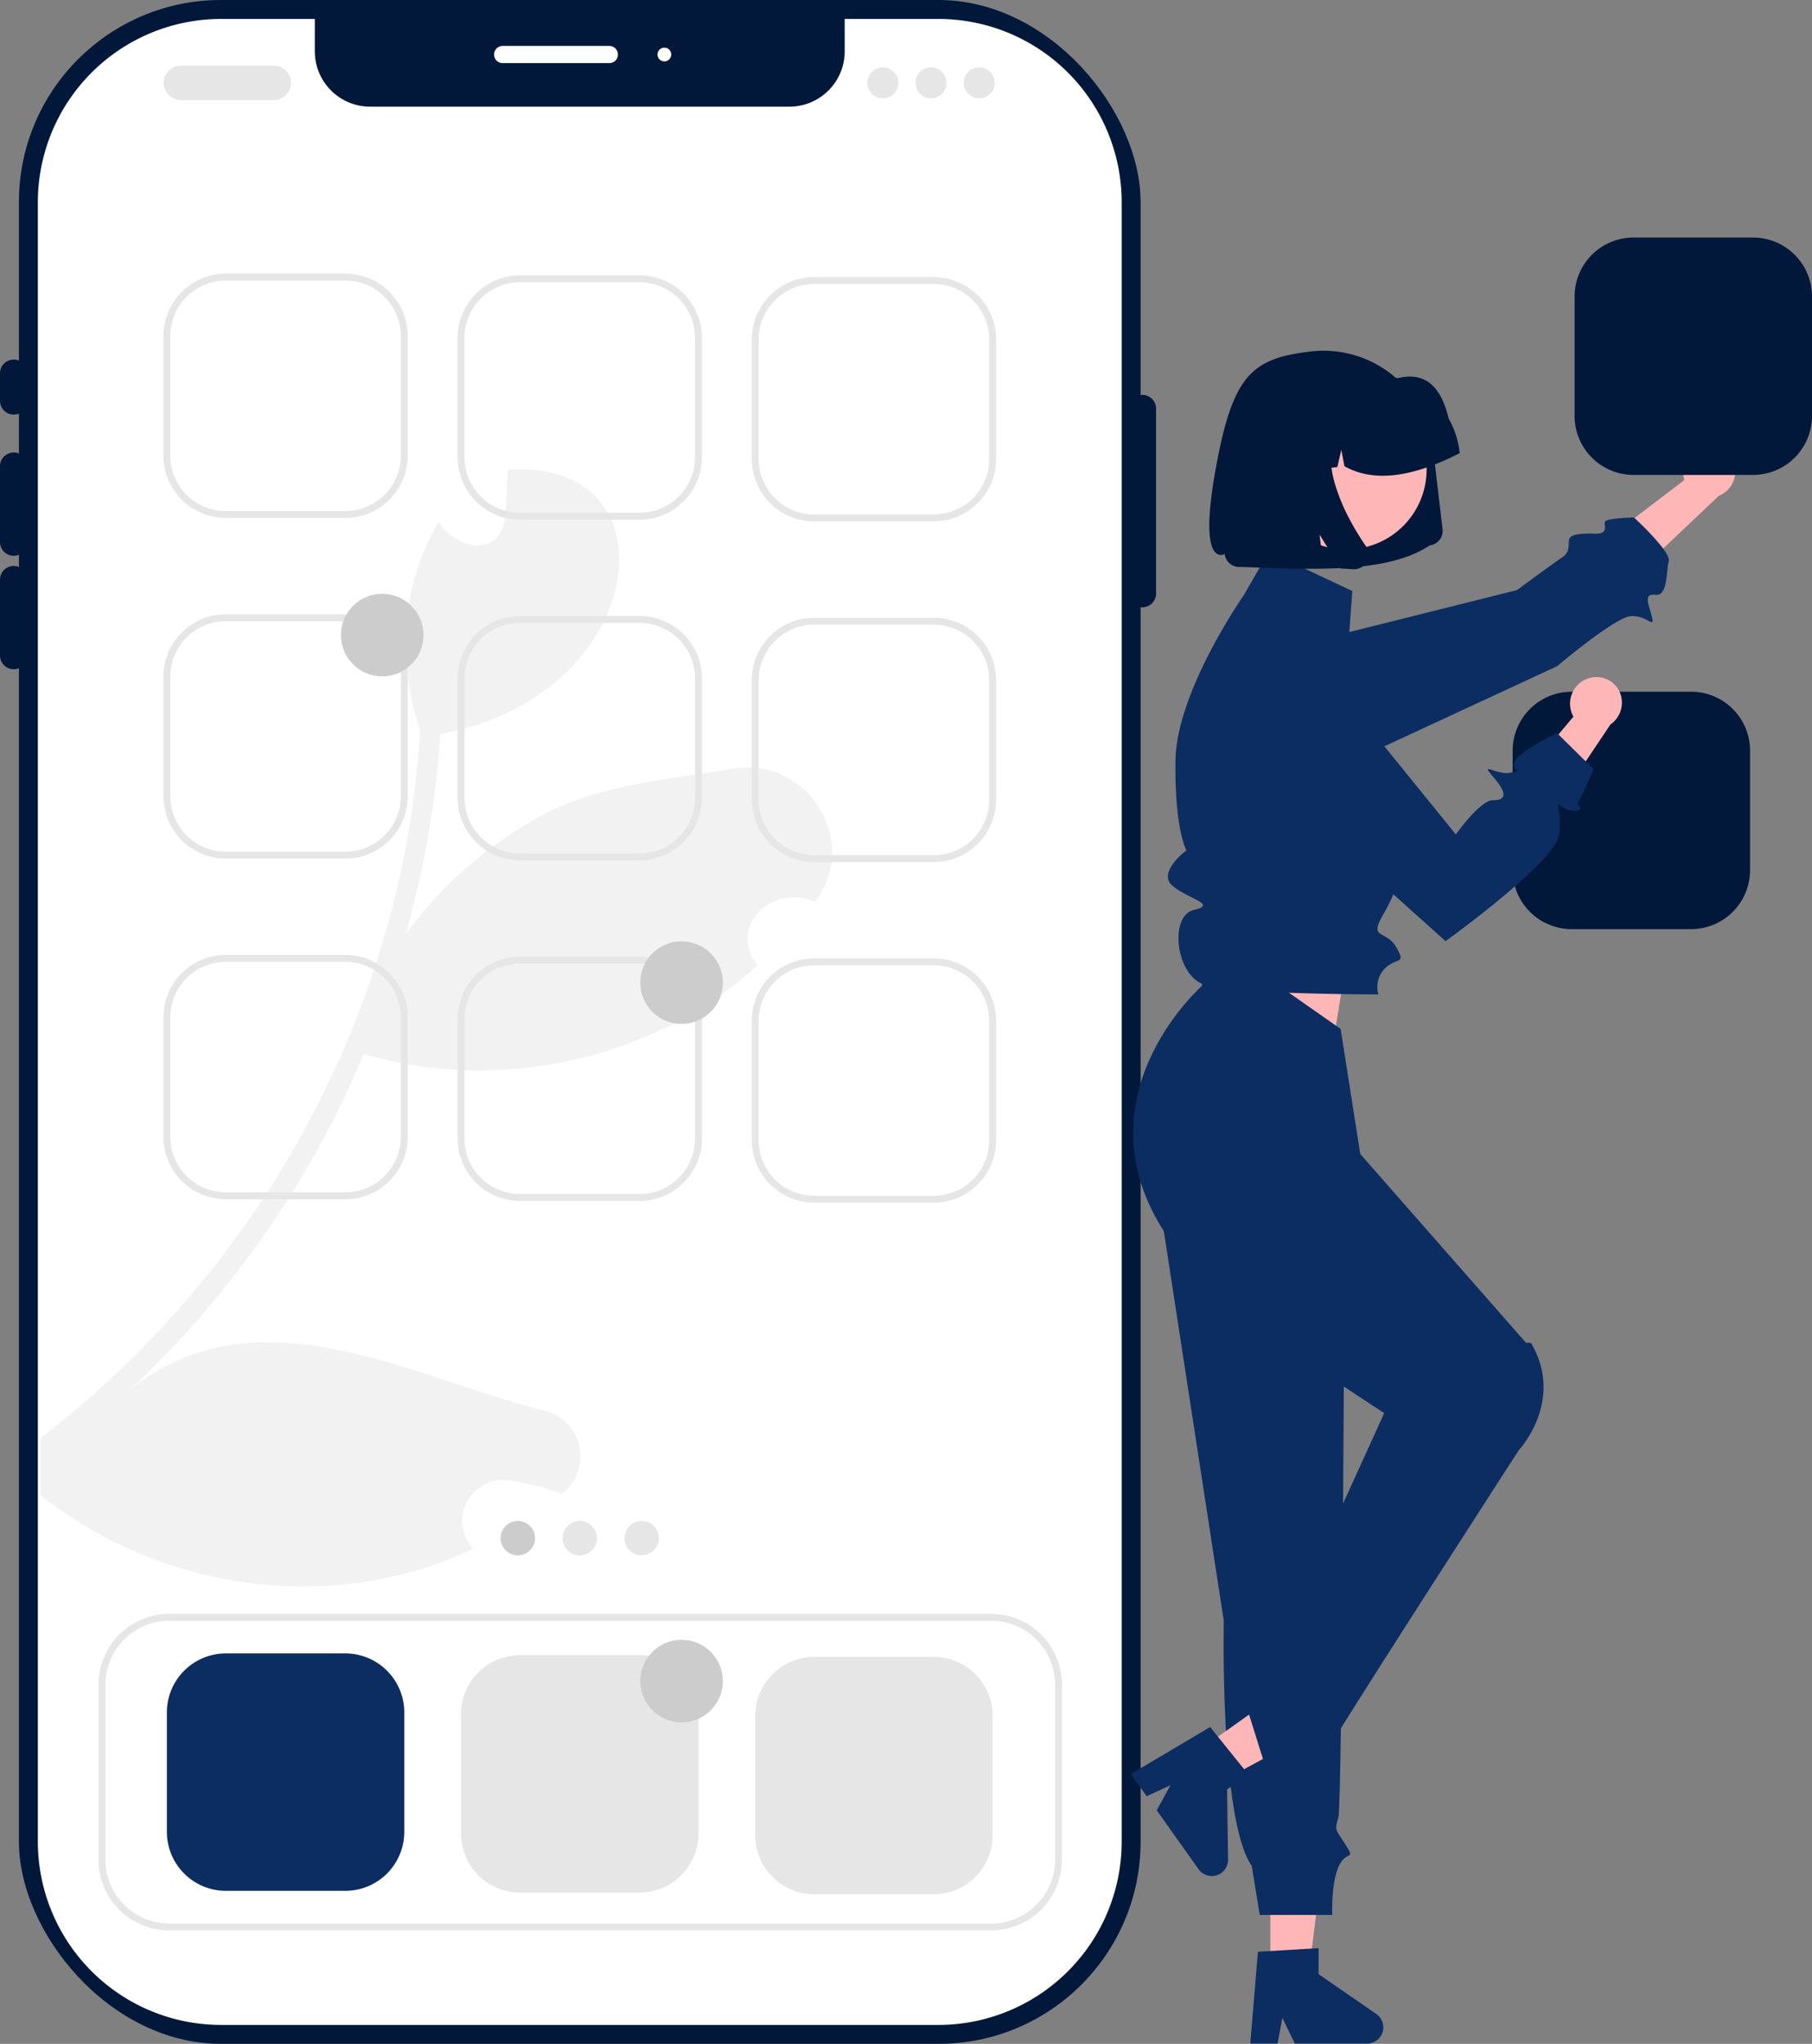 <svg xmlns="http://www.w3.org/2000/svg" width="526.633" height="594" viewBox="0 0 526.633 594">
  <rect x="0" y="0" width="526.633" height="594" fill="#808080" stroke="none"/>
  <g id="undraw_home_screen_re_640d" transform="translate(-98.355)">
    <rect id="Rectangle_346" data-name="Rectangle 346" width="326" height="594" rx="58.728" transform="translate(103.855)" fill="#01183a"/>
    <path id="Path_3257" data-name="Path 3257" d="M665.52,210.568v476.54a53.292,53.292,0,0,1-53.23,53.23H403.75a53.292,53.292,0,0,1-53.23-53.23V210.568a53.292,53.292,0,0,1,53.23-53.23h27.27v9.42a16.081,16.081,0,0,0,16.079,16.08H568.94a16.081,16.081,0,0,0,16.08-16.079v-9.421h27.27A53.292,53.292,0,0,1,665.52,210.568Z" transform="translate(-241.165 -151.835)" fill="#fff"/>
    <path id="Path_3258" data-name="Path 3258" d="M576.3,413.958c-12.089-5.45-25.565,6.887-16.6,18.431-30.3,27.6-75.284,37.308-114.449,25.764-.966,2.329-1.982,4.632-3.022,6.936A283.877,283.877,0,0,1,376.658,556.3c36.49-30.346,81.452-4.707,120.122,5.277A13.74,13.74,0,0,1,502.849,586a78.977,78.977,0,0,0-15.21-3.964,11.981,11.981,0,0,0-10.652,19.917c-40.5,19.422-90.891,12.263-125.647-15.631V569.753a285.224,285.224,0,0,0,85.49-107.191,280.91,280.91,0,0,0,16.449-45.928,266.988,266.988,0,0,0,8.324-52.667c-6.664-19.645-5.549-42.708,5.549-60.544,4.583,8.324,17.787,10.479,19.174-1.065.3-4.657.52-9.315.793-13.947,49.768-3.84,41.271,65.846-19.62,76.746a280.218,280.218,0,0,1-8.67,52.989c-.421,1.734-.892,3.443-1.387,5.153a119.043,119.043,0,0,1,42.535-36.02c16.077-7.531,34.806-9.141,52.667-12.04C574.368,371.7,589.752,396.518,576.3,413.958Z" transform="translate(-241.165 -151.835)" fill="#f2f2f2"/>
    <path id="Path_3259" data-name="Path 3259" d="M343.52,272.335a4,4,0,0,1-4-4v-8a4,4,0,0,1,8,0v8A4,4,0,0,1,343.52,272.335Z" transform="translate(-241.165 -151.835)" fill="#01183a"/>
    <path id="Path_3260" data-name="Path 3260" d="M343.52,313.357a4,4,0,0,1-4-4V287.335a4,4,0,0,1,8,0v22.022a4,4,0,0,1-4,4Z" transform="translate(-241.165 -151.835)" fill="#01183a"/>
    <path id="Path_3261" data-name="Path 3261" d="M343.52,346.335a4,4,0,0,1-4-4V320.314a4,4,0,0,1,8,0v22.022a4,4,0,0,1-4,4Z" transform="translate(-241.165 -151.835)" fill="#01183a"/>
    <path id="Path_3262" data-name="Path 3262" d="M671.52,328.335a4,4,0,0,1-4-4V270.6a4,4,0,1,1,8,0v53.733a4,4,0,0,1-4,4Z" transform="translate(-241.165 -151.835)" fill="#01183a"/>
    <path id="Path_3263" data-name="Path 3263" d="M516.612,170.181h-31a2.5,2.5,0,0,1,0-5h31a2.5,2.5,0,0,1,0,5Z" transform="translate(-241.165 -151.835)" fill="#fff"/>
    <circle id="Ellipse_210" data-name="Ellipse 210" cx="2" cy="2" r="2" transform="translate(289.447 13.846)" fill="#fff"/>
    <path id="Path_3264" data-name="Path 3264" d="M439.886,302.365H405.153a18.154,18.154,0,0,1-18.134-18.134V249.5a18.154,18.154,0,0,1,18.134-18.134h34.732A18.154,18.154,0,0,1,458.02,249.5v34.732a18.154,18.154,0,0,1-18.134,18.134Zm-34.732-69A16.152,16.152,0,0,0,389.02,249.5v34.732a16.152,16.152,0,0,0,16.134,16.134h34.732a16.152,16.152,0,0,0,16.134-16.134V249.5a16.152,16.152,0,0,0-16.134-16.134Z" transform="translate(-241.165 -151.835)" fill="#e6e6e6"/>
    <path id="Path_3265" data-name="Path 3265" d="M525.386,302.865H490.653a18.154,18.154,0,0,1-18.134-18.134V250a18.154,18.154,0,0,1,18.134-18.134h34.732A18.154,18.154,0,0,1,543.52,250v34.732A18.154,18.154,0,0,1,525.386,302.865Zm-34.732-69A16.152,16.152,0,0,0,474.52,250v34.732a16.152,16.152,0,0,0,16.134,16.134h34.732a16.152,16.152,0,0,0,16.134-16.134V250a16.152,16.152,0,0,0-16.134-16.134Z" transform="translate(-241.165 -151.835)" fill="#e6e6e6"/>
    <path id="Path_3266" data-name="Path 3266" d="M610.886,303.365H576.153a18.154,18.154,0,0,1-18.134-18.134V250.5a18.154,18.154,0,0,1,18.134-18.134h34.732A18.154,18.154,0,0,1,629.02,250.5v34.732a18.154,18.154,0,0,1-18.134,18.134Zm-34.732-69A16.152,16.152,0,0,0,560.02,250.5v34.732a16.152,16.152,0,0,0,16.134,16.134h34.732a16.152,16.152,0,0,0,16.134-16.134V250.5a16.152,16.152,0,0,0-16.134-16.134Z" transform="translate(-241.165 -151.835)" fill="#e6e6e6"/>
    <path id="Path_3267" data-name="Path 3267" d="M439.886,401.365H405.153a18.154,18.154,0,0,1-18.134-18.134V348.5a18.154,18.154,0,0,1,18.134-18.134h34.732A18.154,18.154,0,0,1,458.02,348.5v34.732a18.154,18.154,0,0,1-18.134,18.134Zm-34.732-69A16.152,16.152,0,0,0,389.02,348.5v34.732a16.152,16.152,0,0,0,16.134,16.134h34.732a16.152,16.152,0,0,0,16.134-16.134V348.5a16.152,16.152,0,0,0-16.134-16.134Z" transform="translate(-241.165 -151.835)" fill="#e6e6e6"/>
    <path id="Path_3268" data-name="Path 3268" d="M525.386,401.865H490.653a18.154,18.154,0,0,1-18.134-18.134V349a18.154,18.154,0,0,1,18.134-18.134h34.732A18.154,18.154,0,0,1,543.52,349v34.732a18.154,18.154,0,0,1-18.134,18.134Zm-34.732-69A16.152,16.152,0,0,0,474.52,349v34.732a16.152,16.152,0,0,0,16.134,16.134h34.732a16.152,16.152,0,0,0,16.134-16.134V349a16.152,16.152,0,0,0-16.134-16.134Z" transform="translate(-241.165 -151.835)" fill="#e6e6e6"/>
    <path id="Path_3269" data-name="Path 3269" d="M610.886,402.365H576.153a18.154,18.154,0,0,1-18.134-18.134V349.5a18.154,18.154,0,0,1,18.134-18.134h34.732A18.154,18.154,0,0,1,629.02,349.5v34.732A18.154,18.154,0,0,1,610.886,402.365Zm-34.732-69A16.152,16.152,0,0,0,560.02,349.5v34.732a16.152,16.152,0,0,0,16.134,16.134h34.732a16.152,16.152,0,0,0,16.134-16.134V349.5a16.152,16.152,0,0,0-16.134-16.134Z" transform="translate(-241.165 -151.835)" fill="#e6e6e6"/>
    <path id="Path_3270" data-name="Path 3270" d="M439.886,701.365H405.154a17.153,17.153,0,0,1-17.134-17.134V649.5a17.153,17.153,0,0,1,17.134-17.134h34.732A17.153,17.153,0,0,1,457.02,649.5v34.732a17.153,17.153,0,0,1-17.134,17.134Z" transform="translate(-241.165 -151.835)" fill="#0b2d61"/>
    <path id="Path_3271" data-name="Path 3271" d="M525.386,701.865H490.654a17.153,17.153,0,0,1-17.134-17.134V650a17.153,17.153,0,0,1,17.134-17.134h34.732A17.153,17.153,0,0,1,542.52,650v34.732a17.153,17.153,0,0,1-17.134,17.134Z" transform="translate(-241.165 -151.835)" fill="#e6e6e6"/>
    <path id="Path_3272" data-name="Path 3272" d="M610.886,702.365H576.154a17.153,17.153,0,0,1-17.134-17.134V650.5a17.153,17.153,0,0,1,17.134-17.134h34.732A17.153,17.153,0,0,1,628.02,650.5v34.732A17.153,17.153,0,0,1,610.886,702.365Z" transform="translate(-241.165 -151.835)" fill="#e6e6e6"/>
    <circle id="Ellipse_211" data-name="Ellipse 211" cx="5" cy="5" r="5" transform="translate(243.855 442.03)" fill="#ccc"/>
    <circle id="Ellipse_212" data-name="Ellipse 212" cx="5" cy="5" r="5" transform="translate(261.855 442.03)" fill="#e6e6e6"/>
    <circle id="Ellipse_213" data-name="Ellipse 213" cx="5" cy="5" r="5" transform="translate(279.855 442.03)" fill="#e6e6e6"/>
    <path id="Path_3273" data-name="Path 3273" d="M627.606,712.865H388.7a20.571,20.571,0,0,1-20.547-20.547V641.412A20.571,20.571,0,0,1,388.7,620.865h238.9a20.571,20.571,0,0,1,20.547,20.547v50.906A20.571,20.571,0,0,1,627.606,712.865Zm-238.9-90a18.568,18.568,0,0,0-18.547,18.547v50.906A18.568,18.568,0,0,0,388.7,710.865H627.606a18.568,18.568,0,0,0,18.547-18.547V641.412a18.568,18.568,0,0,0-18.547-18.547Z" transform="translate(-241.165 -151.835)" fill="#e6e6e6"/>
    <path id="Path_3274" data-name="Path 3274" d="M835.285,281.522a7.744,7.744,0,0,0-6.5,8.63,7.435,7.435,0,0,0,.274,1.2l-21.5,16.365,4.466,13.83,27.025-25.6a7.723,7.723,0,0,0,4.76-8.139,7.391,7.391,0,0,0-8.331-6.312Q835.385,281.505,835.285,281.522Z" transform="translate(-241.165 -151.835)" fill="#ffb6b6"/>
    <path id="Path_3275" data-name="Path 3275" d="M686.987,357.394h0a13,13,0,0,0,13.191,12.471l40.589-.621,51.326-23.8s16.738-14.207,21.4-14.541,7.152,4.007,6.094.043-2.457-6.618,1.13-6.248,3.016-6.946,3.809-9.713-10.116-12.754-10.116-12.754-7.862.152-8.376,1.185,1.276,3.636-2.949,3.524-7.451.066-7.583,2.028.176,3.491-2.165,5.01-12.908,9.351-12.908,9.351L696.822,344.25a13,13,0,0,0-9.835,13.144Z" transform="translate(-241.165 -151.835)" fill="#0b2d61"/>
    <path id="Path_3276" data-name="Path 3276" d="M467.555,574.794h11.038l5.252-42.574h-16.29Z" fill="#ffb6b6"/>
    <path id="Path_3277" data-name="Path 3277" d="M705.118,719.07l17.634-1.052v7.555l16.765,11.579a4.719,4.719,0,0,1-2.682,8.6H715.841l-3.619-7.473-1.413,7.473h-7.916Z" transform="translate(-241.165 -151.835)" fill="#0b2d61"/>
    <path id="Path_3278" data-name="Path 3278" d="M485.989,302.03l6-37-42-10v38.331Z" fill="#ffb6b6"/>
    <path id="Path_3279" data-name="Path 3279" d="M674.654,489.365l20.534,133.477s-1.208,58.011,8.129,71.267l2.337,14.256h21.067s-.388-8.756,1.773-13.878,5.16-1.728,2.16-6.425-3.321-4.177-2.16-7.937,1.838-174.236,1.838-174.236Z" transform="translate(-241.165 -151.835)" fill="#0b2d61"/>
    <path id="Path_3280" data-name="Path 3280" d="M446,509.241l6.4,9,37.741-20.389-9.44-13.277Z" fill="#ffb6b6"/>
    <path id="Path_3281" data-name="Path 3281" d="M691.235,653.759l11.076,13.762-6.157,4.378.279,20.373a4.719,4.719,0,0,1-8.565,2.8L675.7,677.962l3.994-7.28-6.909,3.179L668.2,667.41Z" transform="translate(-241.165 -151.835)" fill="#0b2d61"/>
    <path id="Path_3282" data-name="Path 3282" d="M689.154,422.865l-.286,15.487s-37.958,33.31-9.336,73.912c0,0,3.606,11.689,8.614,11.146s7.558,2.25,6.283,4.853,47.386,34.273,47.386,34.273-32.073,70.712-39.661,86.331l5,16s-2.648,6.189,1.426,3.844,2.07-2.664,6.572-3.5,10.051-2.769,9.777-3.8,55.985-88.081,55.985-88.081,13.48-14.34,3.61-31.147c-1.37-.307-1.406,0-1.406,0L734.87,487.23l-5.717-36.364Z" transform="translate(-241.165 -151.835)" fill="#0b2d61"/>
    <path id="Path_3283" data-name="Path 3283" d="M732.559,323.591l-24.3-11.391-7.276,12.661s-19.542,27.887-19.825,48,3.185,26.1,3.185,26.1-8.426,6.3-4.213,10.15,13.539,5.512,6.376,7.181-5.348,18.569,2.652,21.569,50.964,2.974,50.964,2.974a7.651,7.651,0,0,1,1.89-7.534c3.331-3.339,6.331-.943,3.331-6.141s-8-2.2-4-9.2,4-9.092,4-9.092,9.742-16.8-4.128-32.355-.119-1.066-.119-1.066l-9.918-33.236Z" transform="translate(-241.165 -151.835)" fill="#0b2d61"/>
    <path id="Path_3284" data-name="Path 3284" d="M831.02,421.865H796.287a17.153,17.153,0,0,1-17.134-17.134V370a17.153,17.153,0,0,1,17.134-17.134h34.732A17.153,17.153,0,0,1,848.153,370v34.732a17.153,17.153,0,0,1-17.133,17.134Z" transform="translate(-241.165 -151.835)" fill="#01183a"/>
    <path id="Path_3285" data-name="Path 3285" d="M849.02,289.865H814.287a17.153,17.153,0,0,1-17.134-17.134V238a17.153,17.153,0,0,1,17.134-17.134h34.732A17.153,17.153,0,0,1,866.153,238v34.732a17.153,17.153,0,0,1-17.133,17.134Z" transform="translate(-241.165 -151.835)" fill="#01183a"/>
    <path id="Path_9" data-name="Path 9" d="M755.029,310.342l.021,0a4.257,4.257,0,0,0,3.726-4.729l-2.783-23.593a31.749,31.749,0,0,0-3.939-12.012,32.26,32.26,0,0,0-18.829-14.936,31.767,31.767,0,0,0-12.688-1.093C703.111,256,697.631,260.9,692.655,289.2s2.787,23.629,2.787,23.629a4.265,4.265,0,0,0,.53,1.616,4.333,4.333,0,0,0,2.535,2.005,4.279,4.279,0,0,0,1.7.146c21.289.811,42.818,1.854,54.828-6.257Z" transform="translate(-241.165 -151.835)" fill="#01183a"/>
    <path id="Ellipse_1" data-name="Ellipse 1" d="M709.095,279.346a23.418,23.418,0,0,0,30.844,30.328,23.145,23.145,0,0,0,12.52-12.708,23.418,23.418,0,0,0-30.825-30.322,23.145,23.145,0,0,0-12.539,12.7Z" transform="translate(-241.165 -151.835)" fill="#ffb6b6"/>
    <path id="Path_10" data-name="Path 10" d="M763.7,283.055a25.115,25.115,0,0,0-3.115-9.5c-1.873-7.628-5.589-14.1-14.89-11.809a25.126,25.126,0,0,0-9.97-.869l-4.725.533-.159.018A25.072,25.072,0,0,0,708.9,289.28l.056.473,9.994-1.138,2.284-9.918,1.806,9.454,5.162-.586,1.151-5,.912,4.767c8.922,5.005,20.38,2.915,33.491-3.8Z" transform="translate(-241.165 -151.835)" fill="#01183a"/>
    <path id="Path_13" data-name="Path 13" d="M737.086,311.7a4.189,4.189,0,0,1,.094,2.3,4.284,4.284,0,0,1-.434,1.113,4.334,4.334,0,0,1-.6.824,4.25,4.25,0,0,1-2.625,1.32q-.094.01-.188.017t-.189.009q-.1,0-.191,0t-.192-.008l-3.622-.226-6.114-9.857,1.127,9.557-16.462-1L702.9,275.206l27.039-3.058-.577.855a18.715,18.715,0,0,0-3.13,9.643,30.51,30.51,0,0,0,1.41,10.283,55.021,55.021,0,0,0,4.065,9.726,81.086,81.086,0,0,0,4.839,7.984A4.279,4.279,0,0,1,737.086,311.7Z" transform="translate(-241.165 -151.835)" fill="#01183a"/>
    <path id="Path_3286" data-name="Path 3286" d="M800.733,349.143a7.744,7.744,0,0,0-4.438,9.848,7.434,7.434,0,0,0,.531,1.108l-17.371,20.694,7.4,12.509,20.731-30.92a7.723,7.723,0,0,0,2.853-8.986,7.391,7.391,0,0,0-9.515-4.325Q800.827,349.1,800.733,349.143Z" transform="translate(-241.165 -151.835)" fill="#ffb6b6"/>
    <path id="Path_3287" data-name="Path 3287" d="M709.758,344.993h0a13.373,13.373,0,0,0-5.752,19.4l16.647,25.97,39,35s32-23,33-31-2-10,1-8,6,1,5,0-.608-1.063.2-2.531,3.8-8.469,3.8-8.469l-10.626-10.5s-11.374,5.5-12.374,8.5,3,2-1,3-9.343-3.535-5.172,1.232,3.828,6.839,0,6.8-10.828,9.965-10.828,9.965l-37-45.612a13.372,13.372,0,0,0-15.891-3.761Z" transform="translate(-241.165 -151.835)" fill="#0b2d61"/>
    <path id="Path_3290" data-name="Path 3290" d="M419.106,180.908h-27a5,5,0,1,1,0-10h27a5,5,0,0,1,0,10Z" transform="translate(-241.165 -151.835)" fill="#e6e6e6"/>
    <circle id="Ellipse_214" data-name="Ellipse 214" cx="4.5" cy="4.5" r="4.5" transform="translate(350.441 19.573)" fill="#e6e6e6"/>
    <circle id="Ellipse_215" data-name="Ellipse 215" cx="4.5" cy="4.5" r="4.5" transform="translate(364.441 19.573)" fill="#e6e6e6"/>
    <circle id="Ellipse_216" data-name="Ellipse 216" cx="4.5" cy="4.5" r="4.5" transform="translate(378.441 19.573)" fill="#e6e6e6"/>
    <circle id="Ellipse_217" data-name="Ellipse 217" cx="12" cy="12" r="12" transform="translate(197.441 172.573)" fill="#ccc"/>
    <circle id="Ellipse_218" data-name="Ellipse 218" cx="12" cy="12" r="12" transform="translate(284.441 476.573)" fill="#ccc"/>
    <path id="Path_3291" data-name="Path 3291" d="M439.886,500.365H405.153a18.154,18.154,0,0,1-18.134-18.134V447.5a18.154,18.154,0,0,1,18.134-18.134h34.732A18.154,18.154,0,0,1,458.02,447.5v34.732a18.154,18.154,0,0,1-18.134,18.134Zm-34.732-69A16.152,16.152,0,0,0,389.02,447.5v34.732a16.152,16.152,0,0,0,16.134,16.134h34.732a16.152,16.152,0,0,0,16.134-16.134V447.5a16.152,16.152,0,0,0-16.134-16.134Z" transform="translate(-241.165 -151.835)" fill="#e6e6e6"/>
    <path id="Path_3292" data-name="Path 3292" d="M525.386,500.865H490.653a18.154,18.154,0,0,1-18.134-18.134V448a18.154,18.154,0,0,1,18.134-18.134h34.732A18.154,18.154,0,0,1,543.52,448v34.732A18.154,18.154,0,0,1,525.386,500.865Zm-34.732-69A16.152,16.152,0,0,0,474.52,448v34.732a16.152,16.152,0,0,0,16.134,16.134h34.732a16.152,16.152,0,0,0,16.134-16.134V448a16.152,16.152,0,0,0-16.134-16.134Z" transform="translate(-241.165 -151.835)" fill="#e6e6e6"/>
    <path id="Path_3293" data-name="Path 3293" d="M610.886,501.365H576.153a18.154,18.154,0,0,1-18.134-18.134V448.5a18.154,18.154,0,0,1,18.134-18.134h34.732A18.154,18.154,0,0,1,629.02,448.5v34.732a18.154,18.154,0,0,1-18.134,18.134Zm-34.732-69A16.152,16.152,0,0,0,560.02,448.5v34.732a16.152,16.152,0,0,0,16.134,16.134h34.732a16.152,16.152,0,0,0,16.134-16.134V448.5a16.152,16.152,0,0,0-16.134-16.134Z" transform="translate(-241.165 -151.835)" fill="#e6e6e6"/>
    <circle id="Ellipse_219" data-name="Ellipse 219" cx="12" cy="12" r="12" transform="translate(284.441 273.573)" fill="#ccc"/>
  </g>
</svg>
